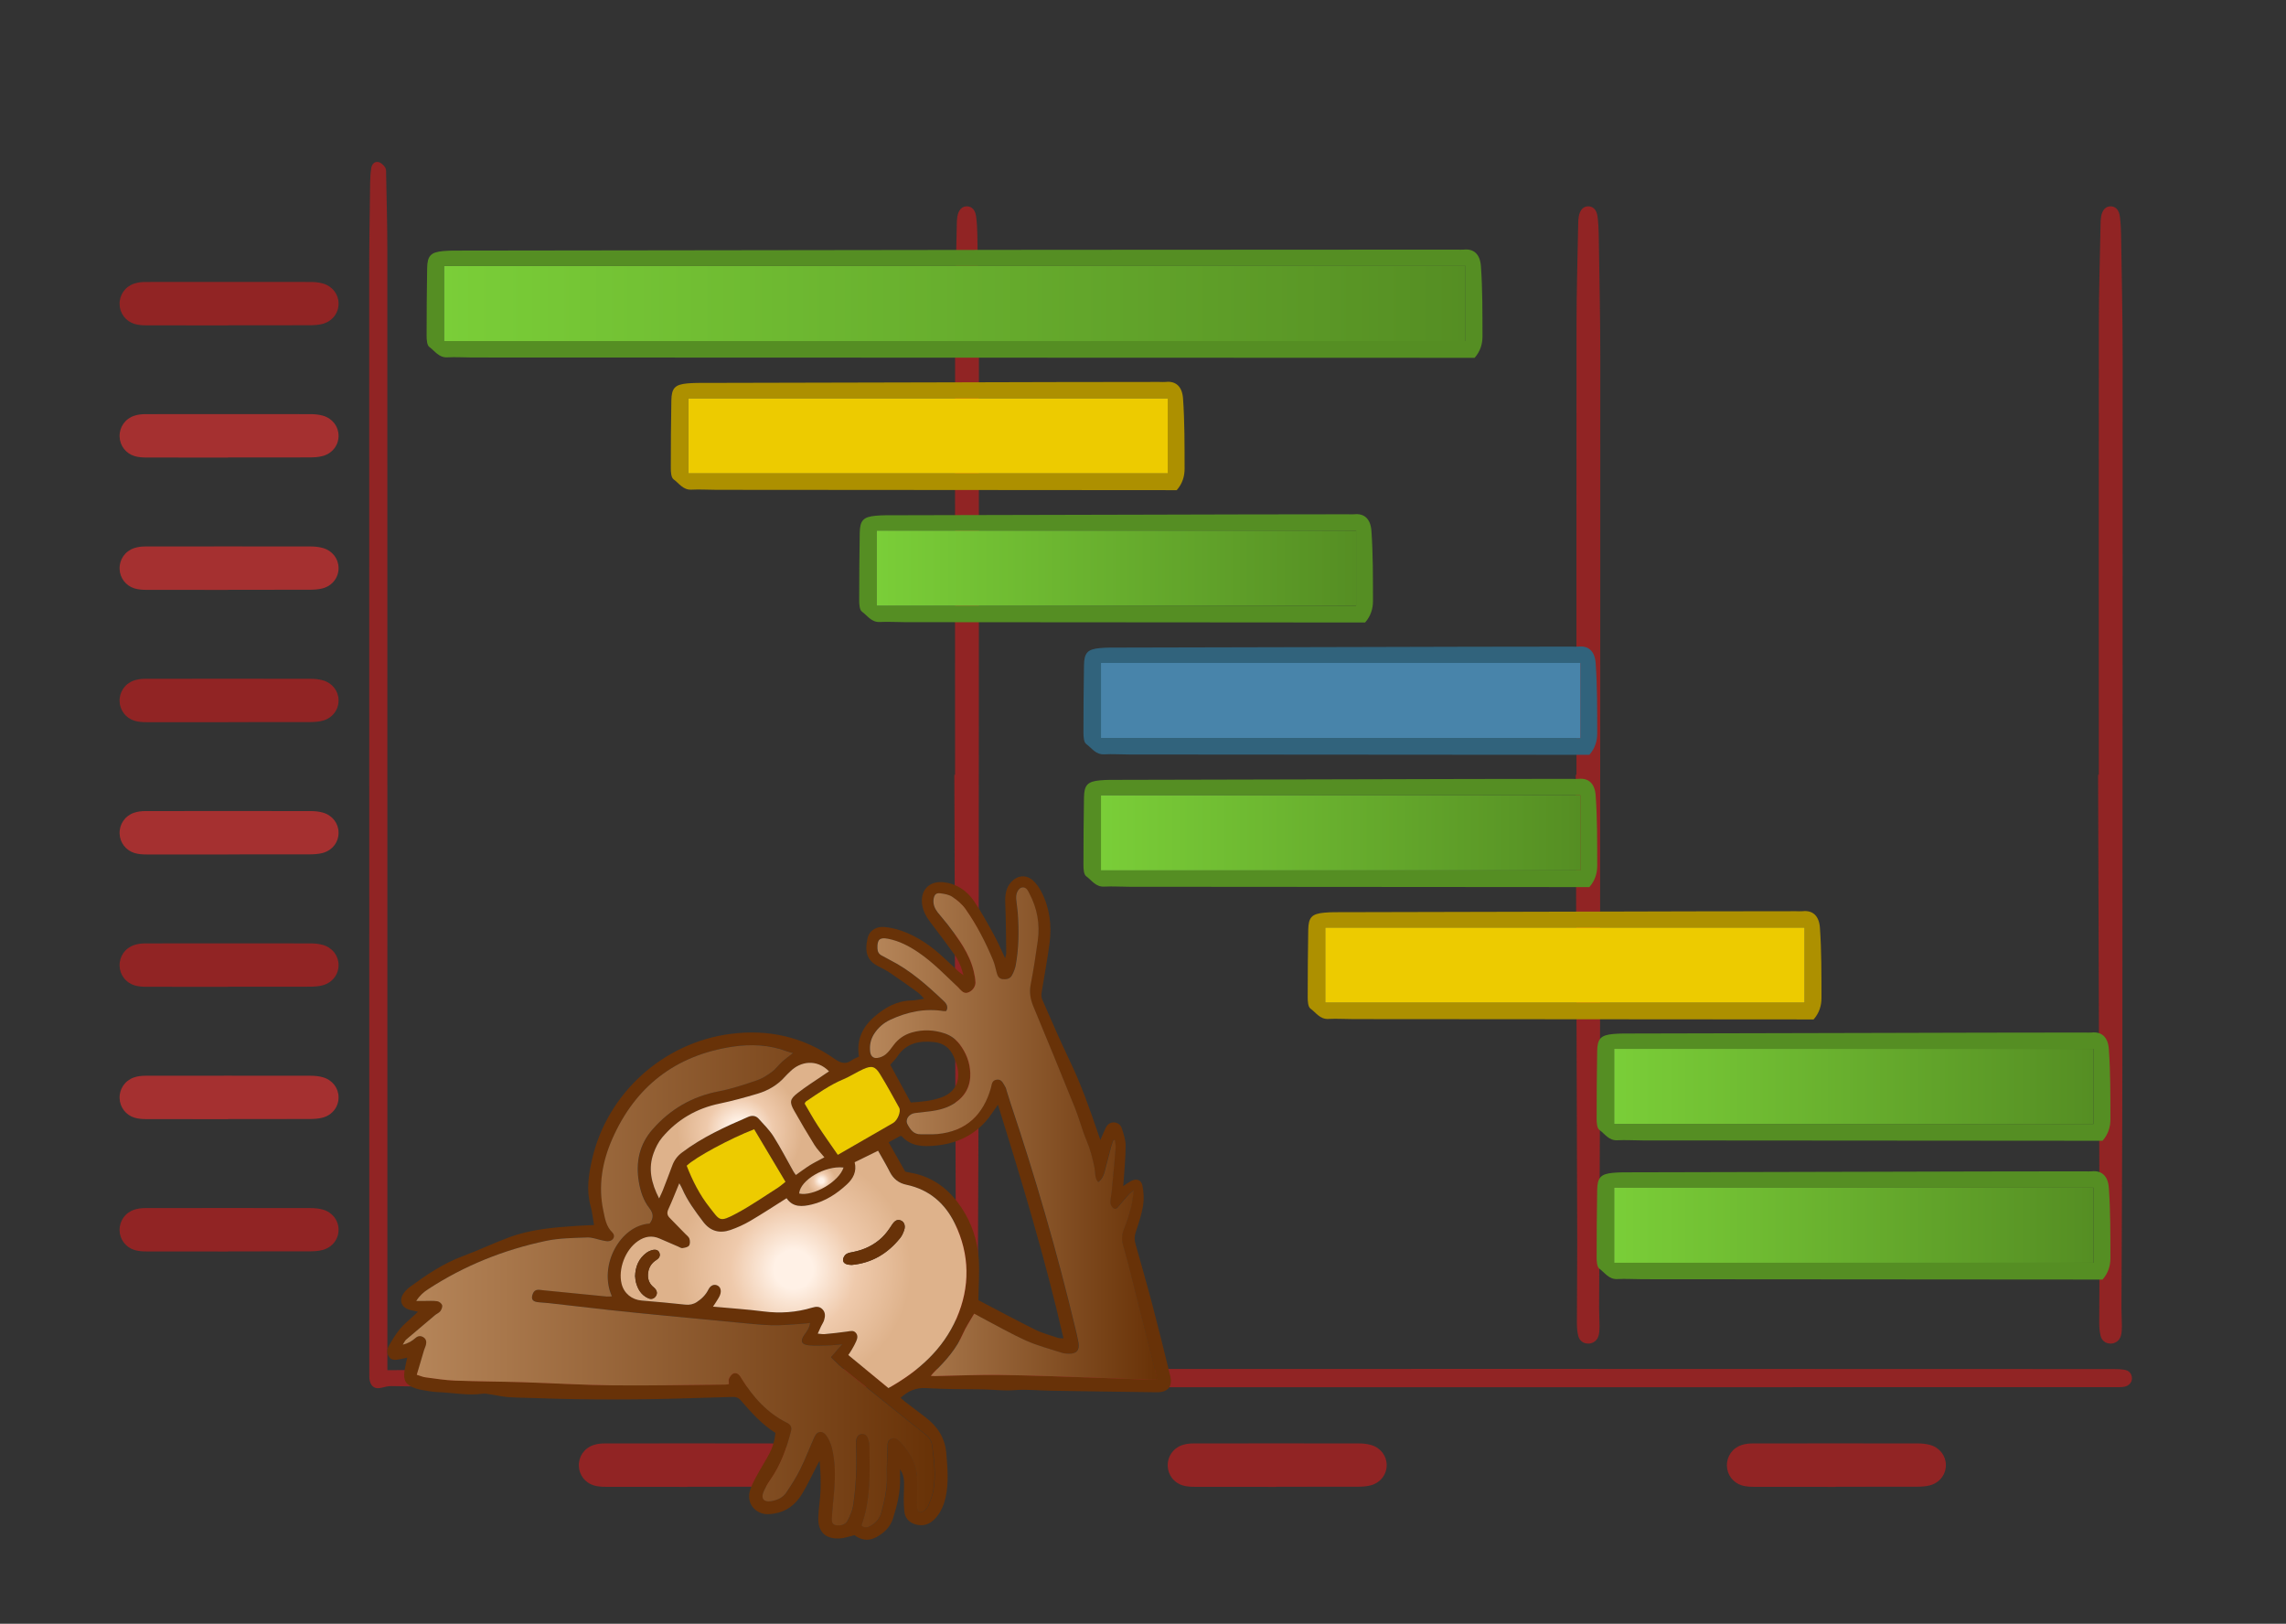 <?xml version="1.0" encoding="UTF-8"?>
<svg id="Capa_1" data-name="Capa 1" xmlns="http://www.w3.org/2000/svg" xmlns:xlink="http://www.w3.org/1999/xlink" viewBox="0 0 423.76 300.99">
  <rect x="0" y="0" width="423.76" height="300.99" fill="#333333" stroke="none"/>
  <defs>
    <style>
      .cls-1 {
        fill: #683208;
      }

      .cls-2 {
        fill: #edcb00;
      }

      .cls-3 {
        fill: #912424;
      }

      .cls-4 {
        fill: #a53030;
      }

      .cls-5 {
        fill: #ad9000;
      }

      .cls-6 {
        fill: #558e23;
      }

      .cls-7 {
        fill: #31637c;
      }

      .cls-8 {
        fill: #4884aa;
      }

      .cls-9 {
        fill: url(#Degradado_sin_nombre_452);
      }

      .cls-10 {
        fill: url(#Degradado_sin_nombre_346);
      }

      .cls-11 {
        fill: url(#Degradado_sin_nombre_284);
      }

      .cls-12 {
        fill: url(#Degradado_sin_nombre_284-2);
      }

      .cls-13 {
        fill: url(#Degradado_sin_nombre_346-3);
      }

      .cls-14 {
        fill: url(#Degradado_sin_nombre_346-2);
      }

      .cls-15 {
        fill: url(#Degradado_sin_nombre_452-3);
      }

      .cls-16 {
        fill: url(#Degradado_sin_nombre_452-5);
      }

      .cls-17 {
        fill: url(#Degradado_sin_nombre_452-2);
      }

      .cls-18 {
        fill: url(#Degradado_sin_nombre_452-4);
      }
    </style>
    <linearGradient id="Degradado_sin_nombre_284" data-name="Degradado sin nombre 284" x1="74.69" y1="238.43" x2="173.27" y2="238.43" gradientUnits="userSpaceOnUse">
      <stop offset="0" stop-color="#b7875b"/>
      <stop offset="1" stop-color="#683207"/>
    </linearGradient>
    <linearGradient id="Degradado_sin_nombre_284-2" data-name="Degradado sin nombre 284" x1="161.21" y1="210.12" x2="214.51" y2="210.12" xlink:href="#Degradado_sin_nombre_284"/>
    <radialGradient id="Degradado_sin_nombre_346" data-name="Degradado sin nombre 346" cx="147.12" cy="235.31" fx="147.12" fy="235.31" r="27.49" gradientUnits="userSpaceOnUse">
      <stop offset=".13" stop-color="#fff1e6"/>
      <stop offset=".42" stop-color="#efcaac"/>
      <stop offset=".79" stop-color="#deb28b"/>
    </radialGradient>
    <radialGradient id="Degradado_sin_nombre_346-2" data-name="Degradado sin nombre 346" cx="137.15" cy="209.59" fx="137.15" fy="209.59" r="14.67" xlink:href="#Degradado_sin_nombre_346"/>
    <radialGradient id="Degradado_sin_nombre_346-3" data-name="Degradado sin nombre 346" cx="152.26" cy="218.86" fx="152.26" fy="218.86" r="3.39" xlink:href="#Degradado_sin_nombre_346"/>
    <linearGradient id="Degradado_sin_nombre_452" data-name="Degradado sin nombre 452" x1="82.33" y1="56.27" x2="271.68" y2="56.27" gradientUnits="userSpaceOnUse">
      <stop offset="0" stop-color="#7ace38"/>
      <stop offset="1" stop-color="#558e23"/>
    </linearGradient>
    <linearGradient id="Degradado_sin_nombre_452-2" data-name="Degradado sin nombre 452" x1="162.51" y1="105.32" x2="251.38" y2="105.32" xlink:href="#Degradado_sin_nombre_452"/>
    <linearGradient id="Degradado_sin_nombre_452-3" data-name="Degradado sin nombre 452" x1="204.08" y1="154.38" x2="292.95" y2="154.38" xlink:href="#Degradado_sin_nombre_452"/>
    <linearGradient id="Degradado_sin_nombre_452-4" data-name="Degradado sin nombre 452" x1="299.21" y1="201.39" x2="388.08" y2="201.39" xlink:href="#Degradado_sin_nombre_452"/>
    <linearGradient id="Degradado_sin_nombre_452-5" data-name="Degradado sin nombre 452" x1="299.21" y1="227.12" x2="388.08" y2="227.12" xlink:href="#Degradado_sin_nombre_452"/>
  </defs>
  <path class="cls-3" d="M127.41,275.62c-5.04,0-10.07,.01-15.11-.01-.74,0-1.52-.05-2.22-.26-1.65-.5-2.73-1.96-2.78-3.61-.06-1.72,.98-3.28,2.68-3.86,.64-.22,1.36-.31,2.04-.31,10.25-.02,20.49-.01,30.74,0,.74,0,1.51,.08,2.22,.28,1.76,.5,2.89,1.98,2.91,3.68,.03,1.76-1.13,3.33-2.97,3.81-.77,.21-1.6,.24-2.4,.25-5.04,.02-10.07,.01-15.11,.01h0Z"/>
  <path class="cls-3" d="M292.23,143.64c0-27.88-.02-55.76,.01-83.64,0-6.08,.2-12.17,.31-18.25,0-.52,.02-1.05,.1-1.56,.21-1.29,.89-1.98,1.83-1.94,.89,.04,1.5,.68,1.66,1.91,.14,1.09,.2,2.19,.22,3.29,.11,7.53,.29,15.07,.29,22.6,0,43.59-.01,87.17-.05,130.76-.01,15.24-.12,30.49-.17,45.73,0,1.1,.08,2.2,.08,3.3,0,.58-.03,1.17-.17,1.72-.24,.93-1.02,1.49-1.9,1.5-.91,0-1.66-.5-1.89-1.48-.19-.78-.24-1.6-.24-2.41,0-5.04,.07-10.08,.06-15.12-.08-28.81-.18-57.61-.27-86.42,.05,0,.09,0,.14,0Z"/>
  <path class="cls-3" d="M177.04,143.64c0-27.88-.02-55.76,.01-83.64,0-6.08,.2-12.17,.31-18.25,0-.52,.02-1.05,.1-1.56,.21-1.29,.89-1.98,1.83-1.94,.89,.04,1.5,.68,1.66,1.91,.14,1.09,.2,2.19,.22,3.29,.11,7.53,.29,15.07,.29,22.6,0,43.59-.01,87.17-.05,130.76-.01,15.24-.12,30.49-.17,45.73,0,1.1,.08,2.2,.08,3.3,0,.58-.03,1.17-.17,1.72-.24,.93-1.02,1.49-1.9,1.5-.91,0-1.66-.5-1.89-1.48-.19-.78-.24-1.6-.24-2.41,0-5.04,.07-10.08,.06-15.12-.08-28.81-.18-57.61-.27-86.42,.05,0,.09,0,.14,0Z"/>
  <path class="cls-3" d="M389.06,143.64c0-27.88-.02-55.76,.01-83.64,0-6.08,.2-12.17,.31-18.25,0-.52,.02-1.05,.1-1.56,.21-1.29,.89-1.98,1.83-1.94,.89,.04,1.5,.68,1.66,1.91,.14,1.09,.2,2.19,.22,3.29,.11,7.53,.29,15.07,.29,22.6,0,43.59-.01,87.17-.05,130.76-.01,15.24-.12,30.49-.17,45.73,0,1.1,.08,2.2,.08,3.3,0,.58-.03,1.17-.17,1.72-.24,.93-1.02,1.49-1.9,1.5-.91,0-1.66-.5-1.89-1.48-.19-.78-.24-1.6-.24-2.41,0-5.04,.07-10.08,.06-15.12-.08-28.81-.18-57.61-.27-86.42,.05,0,.09,0,.14,0Z"/>
  <g>
    <path class="cls-3" d="M71.81,253.98c.67,0,1.07,0,1.47,0,36.87-.08,73.73-.2,110.6-.22,52.75-.03,155.14,0,207.89,.02,.69,0,1.39,.02,2.07,.14,.83,.15,1.33,.7,1.36,1.57,.03,.72-.55,1.41-1.38,1.56-.62,.12-1.27,.09-1.9,.09-37.27,0-124.18,.02-161.46,.01-48.81-.01-97.62-.03-146.43-.06-3.83,0-7.65-.12-11.48-.15-.56,0-1.14,.12-1.68,.27-1.24,.35-2.06-.06-2.33-1.29-.1-.44-.08-.92-.08-1.38-.01-67.88-.03-135.76-.02-203.64,0-5.68,.1-11.36,.17-17.04,.01-.92,.07-1.86,.22-2.77,.12-.68,.64-1.22,1.36-1.04,.47,.12,.95,.58,1.22,1.02,.22,.35,.16,.9,.17,1.36,.08,4.58,.22,9.16,.22,13.74,.02,49.68,.01,99.36,.01,149.04,0,18.9,0,37.8,0,56.69,0,.63,0,1.26,0,2.1Z"/>
    <path class="cls-3" d="M42.28,60.32c-5.04,0-10.07,.01-15.11-.01-.74,0-1.52-.05-2.22-.26-1.65-.5-2.73-1.96-2.78-3.61-.06-1.72,.98-3.28,2.68-3.86,.64-.22,1.36-.31,2.04-.31,10.25-.02,20.49-.01,30.74,0,.74,0,1.51,.08,2.22,.28,1.76,.5,2.89,1.98,2.91,3.68,.03,1.76-1.13,3.33-2.97,3.81-.77,.21-1.6,.24-2.4,.25-5.04,.02-10.07,.01-15.11,.01h0Z"/>
  </g>
  <g>
    <path class="cls-1" d="M159.22,195.86c-.48-3.13,.65-5.46,2.84-7.37,1.99-1.73,4.18-2.98,6.91-3.03,.69-.01,1.39-.19,2.34-.33-.45-.46-.74-.85-1.12-1.13-1.66-1.21-3.34-2.4-5.04-3.55-.73-.5-1.52-.93-2.31-1.32-2.02-1-2.63-2.52-2.01-5.24,.31-1.37,1.6-2.2,3.13-2.05,1.06,.1,2.13,.34,3.13,.69,2.96,1.03,5.48,2.8,7.77,4.91,.96,.89,1.91,1.79,2.87,2.68,.19,.17,.41,.31,.87,.65-.41-1.62-.97-2.85-1.76-3.94-1.45-2.01-2.94-3.99-4.44-5.96-.72-.95-1.26-1.96-1.45-3.15-.42-2.68,1.28-4.47,3.97-4.18,2.44,.27,4.33,1.57,5.66,3.53,1.36,2,2.53,4.15,3.7,6.28,.72,1.3,1.29,2.68,2.04,4.27,.11-.47,.22-.71,.21-.95-.04-3.08-.06-6.17-.18-9.25-.05-1.45,.07-2.8,1.1-3.92,1.14-1.24,2.74-1.43,4-.32,.65,.57,1.18,1.33,1.58,2.11,1.57,3,1.96,6.24,1.53,9.55-.4,3.06-.99,6.09-1.47,9.13-.07,.43-.05,.94,.12,1.32,1.65,3.76,3.27,7.55,5.05,11.25,2.12,4.39,3.74,8.97,5.3,13.58,.11,.34,.24,.67,.42,1.19,.38-.86,.65-1.54,.97-2.2,.3-.63,.79-1.07,1.53-1.05,.73,.02,1.27,.46,1.48,1.12,.32,1.02,.7,2.08,.7,3.12,0,2.19-.22,4.38-.36,6.57-.02,.27-.05,.54-.09,1,.56-.37,.95-.67,1.38-.91,1.03-.57,1.97-.31,2.19,.83,.24,1.21,.31,2.52,.11,3.73-.27,1.65-.82,3.26-1.35,4.86-.23,.71-.28,1.36-.09,2.05,1.04,3.74,2.12,7.46,3.11,11.21,1.16,4.43,2.27,8.87,3.35,13.32,.5,2.05-.37,3.15-2.52,3.12-6.55-.07-13.1-.19-19.64-.29-2.24-.04-4.5-.28-6.73-.1-2.1,.16-4.16-.14-6.25-.15-3.36-.02-6.73-.03-10.08-.23-1.89-.12-3.34,.53-4.75,1.8,.28,.25,.54,.49,.82,.71,1.26,.97,2.53,1.93,3.79,2.89,2.22,1.69,3.63,3.8,3.87,6.67,.23,2.71,.47,5.41-.11,8.1-.29,1.34-.79,2.6-1.66,3.67-.87,1.06-1.94,1.76-3.4,1.54-1.45-.22-2.46-1.06-2.61-2.52-.16-1.48-.11-2.98-.06-4.47,.05-1.17,.01-2.3-.73-3.35,0,.53-.02,1.06,0,1.59,.09,2.61-.54,5.1-1.32,7.56-.53,1.66-1.74,2.74-3.24,3.52-1.47,.75-2.81,.36-3.89-.45-1.01,.24-1.86,.56-2.72,.61-2.65,.15-4.07-1.22-3.99-3.86,.05-1.63,.34-3.26,.41-4.89,.07-1.85,.02-3.7-.17-5.64-.18,.33-.37,.67-.54,1-.91,1.74-1.73,3.53-2.75,5.2-1.16,1.9-2.84,3.22-5.13,3.58-.41,.06-.84,.12-1.25,.11-2.19-.03-3.8-1.92-3.31-4.07,.23-1.02,.77-2,1.27-2.94,.74-1.4,1.61-2.74,2.36-4.14,.64-1.2,1.03-2.49,1.17-3.92-2.54-1.59-4.49-3.79-6.42-6.02-.45-.52-.97-.67-1.61-.64-2.38,.08-4.77,.13-7.15,.21-9.77,.33-19.55,.36-29.32,0-1.68-.06-3.37-.06-5.05-.18-1.07-.08-2.12-.33-3.18-.49-.51-.07-1.03-.21-1.52-.14-2.82,.39-5.59-.2-8.39-.3-.98-.04-1.95-.24-2.92-.4-.41-.07-.83-.17-1.22-.31-1.79-.66-2.25-1.43-1.97-3.32,.11-.73,.3-1.46,.49-2.35-.52,.11-.95,.23-1.39,.3-.69,.1-1.43,.28-1.94-.4-.52-.68-.44-1.46-.06-2.12,.62-1.09,1.28-2.18,2.08-3.14,.7-.86,1.61-1.56,2.42-2.33,.26-.25,.53-.49,.89-.83-.59-.13-1.04-.21-1.48-.33-1.59-.42-2.12-1.77-1.17-3.11,.32-.45,.74-.86,1.18-1.18,3.06-2.23,6.18-4.35,9.78-5.68,2.89-1.07,5.68-2.41,8.56-3.48,4.03-1.5,8.28-1.85,12.54-2.13,1.06-.07,2.12-.11,3.22-.16-.22-1.26-.33-2.43-.64-3.54-.81-2.91-.37-5.77,.27-8.6,2.78-12.26,13.17-21.67,25.68-23.29,7.01-.91,13.49,.54,19.3,4.64,1.06,.74,2.03,1.09,3.17,.24,.37-.27,.82-.42,1.29-.65Zm-38.78,30.95c.76-.97,.78-1.84-.03-2.87-1.12-1.42-1.67-3.14-1.96-4.91-.6-3.6,.11-6.92,2.55-9.7,3.28-3.73,7.35-6.1,12.29-7.05,2.42-.46,4.78-1.27,7.12-2.06,.99-.34,1.92-.96,2.77-1.59,.67-.49,1.16-1.22,1.78-1.78,.65-.58,1.36-1.09,2.07-1.66-.43-.12-.78-.2-1.12-.32-3.29-1.23-6.72-1.38-10.1-.86-10.54,1.59-18.01,7.36-22.29,17.12-1.85,4.23-2.63,8.66-1.65,13.27,.31,1.44,.51,2.92,1.68,4.05,.64,.62,.21,1.53-.69,1.61-.36,.03-.74-.06-1.1-.13-.96-.19-1.93-.6-2.88-.56-2.57,.1-5.18,.11-7.67,.64-7.79,1.65-15.1,4.57-21.8,8.94-.85,.55-1.58,1.18-2.22,2.19,.62,0,1.07,0,1.52,0,.79,0,1.6-.06,2.38,.05,.34,.05,.8,.41,.9,.73,.1,.31-.1,.81-.33,1.11-.24,.32-.68,.48-1,.75-1.79,1.5-3.57,3-5.34,4.52-.21,.18-.33,.48-.63,.94,1.09-.26,1.76-.71,2.39-1.26,.42-.37,.94-.42,1.43-.12,.5,.32,.6,.82,.49,1.36-.08,.36-.26,.7-.37,1.06-.44,1.46-.87,2.93-1.34,4.54,.67,.2,1.13,.42,1.62,.48,1.81,.23,3.62,.53,5.43,.6,4.2,.16,8.42,.17,12.62,.3,5.56,.17,11.12,.52,16.69,.58,6.97,.07,13.94-.08,20.91-.14,.18,0,.35-.06,.58-.1,0-.37-.09-.73,.02-1,.15-.35,.41-.74,.74-.92,.44-.24,.91-.04,1.24,.36,.15,.18,.25,.39,.38,.59,2.13,3.42,4.75,6.35,8.43,8.17,.64,.32,.89,.79,.72,1.48-.82,3.23-1.92,6.34-3.87,9.1-.48,.68-.9,1.43-1.23,2.2-.53,1.23,.06,1.93,1.35,1.74,1.15-.18,2.2-.62,2.86-1.6,.93-1.39,1.85-2.81,2.59-4.31,.97-1.97,1.73-4.04,2.65-6.03,.5-1.09,1.47-1.23,2.17-.26,.48,.66,.84,1.47,1.04,2.26,.66,2.61,.64,5.28,.44,7.95-.13,1.72-.35,3.44-.44,5.17-.06,1.04,.33,1.34,1.35,1.3,.72-.02,1.32-.32,1.61-.95,.39-.84,.82-1.71,.96-2.6,.55-3.57,.71-7.16,.57-10.77-.02-.42-.05-.84-.01-1.26,.07-.85,.5-1.35,1.13-1.37,.57-.02,1.01,.39,1.19,1.16,.08,.36,.15,.74,.16,1.11,.08,4.95,.26,9.91-1.46,14.69,.52,.53,1.1,.41,1.66,.09,.97-.55,1.69-1.33,1.99-2.43,.6-2.21,1.13-4.43,1.05-6.76-.06-1.87,.07-3.74,.11-5.6,.01-.59,.11-1.14,.74-1.38,.55-.21,1,0,1.39,.41,.1,.1,.23,.17,.32,.28,1.5,1.71,2.73,3.58,2.98,5.91,.1,.92,.08,1.86,.08,2.8,0,1.12-.09,2.25-.02,3.36,.05,.87,.69,1.12,1.35,.56,.31-.26,.62-.61,.76-.99,.36-.91,.74-1.83,.9-2.78,.49-2.8,.15-5.6-.25-8.38-.12-.86-.59-1.47-1.32-2.04-3.8-2.96-7.53-6-11.29-9.01-1.38-1.11-2.78-2.2-4.14-3.34-.67-.56-1.26-1.2-1.98-1.88,.7-.8,1.28-1.48,2.09-2.4-.95,.09-1.54,.18-2.13,.19-1.35,.03-2.72,.14-4.06,0-1.41-.14-1.63-.83-.81-1.97,.45-.63,.93-1.24,1.05-2.17-.77,.07-1.42,.16-2.06,.19-1.68,.1-3.36,.28-5.03,.23-2.19-.07-4.38-.31-6.57-.52-4.51-.42-9.02-.85-13.54-1.29-3.35-.33-6.7-.66-10.04-1.02-3.76-.41-7.52-.85-11.28-1.28-.7-.08-1.4-.08-2.09-.19-.91-.14-1.13-.65-.8-1.52,.38-1,1.19-.74,1.9-.67,3.95,.38,7.9,.79,11.85,1.17,.29,.03,.59-.02,.92-.04-2.55-5.74,1.56-13.15,7.01-13.49Zm89.75-6.21c-.48,.38-.71,.52-.88,.71-.65,.73-1.3,1.47-1.92,2.23-.28,.34-.59,.74-1.02,.43-.29-.21-.56-.66-.57-1-.02-.69,.17-1.39,.24-2.08,.26-2.7,.51-5.39,.73-8.09,.04-.48-.08-.97-.12-1.45-.1,0-.2-.01-.29-.02-.14,.42-.31,.83-.43,1.25-.39,1.44-.77,2.89-1.13,4.34-.22,.88-.53,1.69-1.27,2.21-.67-.75-.5-1.74-.68-2.64-.34-1.74-.78-3.44-1.48-5.09-.82-1.93-1.32-3.99-2.11-5.94-2.55-6.33-5.14-12.64-7.76-18.94-.56-1.34-.76-2.63-.47-4.08,.53-2.66,.92-5.34,1.3-8.02,.44-3.1-.1-6.06-1.57-8.83-.28-.52-.53-1.16-1.3-1.09-.55,.05-1.05,.79-1.13,1.61-.02,.28,0,.56,.03,.84,.09,.79,.22,1.58,.27,2.37,.24,3.23,.19,6.45-.39,9.64-.11,.63-.37,1.25-.68,1.82-.35,.65-1.01,.79-1.7,.73-.74-.07-.98-.6-1.15-1.23-.2-.77-.36-1.56-.66-2.28-1.38-3.34-3.03-6.54-5.11-9.49-.63-.89-1.53-1.65-2.44-2.26-.62-.41-1.47-.56-2.24-.66-.76-.1-1.1,.25-1.23,1.02-.16,.94,.18,1.76,.73,2.49,.6,.78,1.27,1.5,1.87,2.28,2.02,2.64,4.02,5.3,4.83,8.62,.17,.68,.3,1.38,.33,2.07,.04,.84-.61,1.66-1.39,1.92-.72,.24-1.13-.24-1.56-.68-.1-.1-.18-.21-.29-.31-2.38-2.24-4.64-4.62-7.37-6.47-1.71-1.16-3.54-2.11-5.59-2.51-1.58-.31-2.03,.16-1.98,1.77,.02,.63,.26,1.06,.82,1.35,.5,.25,.98,.55,1.48,.8,3.81,1.92,6.94,4.73,10,7.63,.53,.5,.88,1.08,.46,1.84-.2,.01-.34,.05-.47,.02-3.49-.56-6.78,.14-9.94,1.62-1.26,.59-2.27,1.48-3,2.66-.62,.99-.83,2.08-.7,3.23,.09,.78,.53,1.25,1.29,1.18,.56-.06,1.17-.32,1.6-.68,.57-.47,1-1.11,1.45-1.7,.88-1.17,2.01-1.95,3.4-2.35,2.04-.58,4.06-.51,6.07,.17,1.15,.39,2.07,1.07,2.8,2.02,1.2,1.57,1.89,3.34,1.96,5.31,.09,2.38-.88,4.26-2.88,5.59-1.32,.87-2.8,1.27-4.34,1.49-1.02,.15-2.04,.22-3.06,.36-1.12,.15-1.85,1.2-1.35,2.11,.51,.93,1.13,1.86,2.43,1.82,1.03-.03,2.06,.05,3.08-.04,5.44-.5,8.56-3.71,9.92-8.49,.19-.67,.16-1.46,1.07-1.59,.98-.14,1.22,.71,1.6,1.31,.15,.23,.2,.52,.28,.79,.23,.71,.43,1.43,.67,2.14,4.62,13.79,8.69,27.74,12.06,41.88,.21,.86,.41,1.73,.57,2.6,.26,1.42-.37,2.13-1.83,2.07-.42-.02-.85-.05-1.25-.17-2.22-.72-4.5-1.3-6.62-2.25-2.89-1.3-5.65-2.9-8.47-4.37-.39-.2-.78-.42-1.16-.62-.76,1.33-1.53,2.46-2.07,3.69-1.22,2.76-3.13,4.97-5.25,7.03-.22,.21-.4,.46-.71,.8,.36,.02,.54,.04,.71,.04,4.02-.08,8.04-.26,12.05-.21,5.8,.07,11.59,.31,17.39,.5,3.46,.11,6.92,.26,10.37,.39,.45,.02,.9,0,1.43,0-.13-.65-.2-1.11-.31-1.56-1.06-4.17-2.12-8.33-3.19-12.5-.92-3.62-1.78-7.26-2.81-10.85-.34-1.18-.22-2.13,.23-3.21,.54-1.29,.93-2.65,1.28-4,.23-.88,.29-1.8,.48-3.03Zm-58.6,26.61c.53,.05,.9,.14,1.25,.1,1.44-.14,2.87-.28,4.3-.49,.57-.08,1.11-.26,1.55,.26,.43,.51,.27,1.07,.04,1.59-.22,.51-.5,1-.78,1.48-.23,.39-.5,.76-.67,1.03,2.52,2.08,4.97,4.1,7.44,6.13,5.53-3.11,10.11-7.15,12.64-12.97,2.52-5.8,2.46-11.76-.33-17.53-1.83-3.78-4.76-6.31-8.96-7.19-1.4-.3-2.42-1.08-3.09-2.38-.67-1.32-1.44-2.6-2.18-3.93-1.52,.75-2.93,1.44-4.34,2.13,.42,1.74-.3,3.05-1.43,4.1-1.87,1.73-3.96,3.11-6.49,3.73-1.81,.44-3.54,.57-4.7-1.16-2.28,1.44-4.47,2.88-6.72,4.2-1.16,.68-2.41,1.26-3.68,1.69-2.01,.69-3.74,.25-5.08-1.54-1.46-1.95-2.92-3.89-3.89-6.15-.12-.28-.28-.53-.52-.97-.72,1.72-1.32,3.28-2.02,4.8-.31,.66-.24,1.14,.25,1.63,.95,.96,1.9,1.94,2.84,2.91,.29,.3,.69,.58,.81,.94,.13,.4,.14,.99-.08,1.29-.22,.3-.79,.39-1.22,.45-.24,.03-.52-.17-.78-.28-1.16-.5-2.31-1-3.47-1.5-1.42-.61-2.74-.37-3.98,.47-2.36,1.61-3.72,5.19-3.04,7.94,.44,1.77,1.89,2.94,3.71,3.09,2.7,.22,5.4,.47,8.1,.76,.79,.08,1.47-.05,2.13-.48,.92-.6,1.66-1.34,2.16-2.34,.4-.81,1.11-1.04,1.72-.7,.54,.3,.72,.97,.42,1.74-.15,.39-.39,.74-.61,1.1-.18,.3-.39,.59-.69,1.05,3.25,.3,6.33,.51,9.39,.89,3.07,.39,6.06,.18,9.01-.71,.73-.22,1.38-.26,1.93,.35,.55,.6,.46,1.3,.26,1.99-.12,.4-.37,.75-.56,1.13-.19,.41-.37,.82-.61,1.35Zm29.79-6.2c-.13-.09-.02,0,.1,.06,3.48,1.82,6.93,3.68,10.44,5.42,1.33,.66,2.8,1.03,4.21,1.51,.28,.09,.61,.06,1.01,.09-3.36-14.7-7.68-29-12.15-43.31-.83,1.14-1.48,2.23-2.31,3.15-2.47,2.73-5.64,4.1-9.26,4.43-2.27,.21-4.52,.19-6.23-1.71-.05-.05-.17-.05-.3-.08-.66,.36-1.36,.74-2.16,1.18,1.06,1.87,2.09,3.68,3.08,5.44,.87,.19,1.65,.31,2.41,.52,3.44,.99,6,3.15,7.96,6.08,1.97,2.94,3.05,6.22,3.26,9.73,.14,2.41-.04,4.84-.08,7.5Zm-59.2-18.86c.29-.64,.5-1.05,.67-1.47,.59-1.52,1.19-3.04,1.75-4.58,.36-.99,.93-1.79,1.79-2.43,3.76-2.85,8.01-4.78,12.3-6.63,.73-.31,1.41-.23,1.93,.34,.97,1.07,2.01,2.1,2.77,3.31,1.32,2.08,2.44,4.29,3.66,6.44,.13,.23,.3,.44,.47,.69,.9-.64,1.71-1.26,2.58-1.8,.85-.53,1.75-.96,2.71-1.48-.67-.82-1.34-1.49-1.83-2.27-1.31-2.1-2.57-4.23-3.78-6.39-.88-1.56-.8-2.13,.63-3.24,1.54-1.2,3.21-2.25,4.83-3.36,.33-.23,.66-.45,1.01-.68-2.33-2.37-5.34-1.82-7.19,.02-.3,.3-.62,.57-.9,.89-1.39,1.6-3.16,2.64-5.16,3.24-2.32,.69-4.67,1.34-7.04,1.83-4.28,.89-7.84,2.97-10.65,6.29-.7,.83-1.21,1.88-1.59,2.92-1.02,2.82-.44,5.51,1.03,8.37Zm17.64-12.82c-4.44,1.7-10.94,5.22-12.51,6.76,1.08,2.77,2.41,5.42,4.29,7.78,1.86,2.34,1.74,2.77,4.91,1.08,2.66-1.43,5.16-3.17,7.72-4.79,.5-.31,.93-.72,1.4-1.09-1.97-3.31-3.87-6.5-5.8-9.73Zm15.49,4.74c1.08-.62,2.07-1.2,3.07-1.77,2.39-1.38,4.78-2.74,7.17-4.13,.83-.48,1.51-2.14,1.12-2.84-1.15-2.08-2.29-4.18-3.54-6.21-.91-1.48-1.57-1.64-3.17-.91-1.23,.56-2.37,1.32-3.61,1.84-2.52,1.06-4.73,2.62-6.97,4.14-.1,.07-.13,.22-.23,.39,.81,1.36,1.57,2.76,2.44,4.09,1.17,1.8,2.42,3.54,3.71,5.41Zm9.71-16.71c1.3,2.38,2.54,4.65,3.82,7.01,1.84-.11,3.75-.28,5.57-.91,2.43-.84,3.55-2.71,3.14-5.23-.14-.82-.44-1.62-.77-2.38-.68-1.58-1.87-2.5-3.63-2.68-2.71-.28-5.12,.15-6.78,2.63-.38,.58-.9,1.06-1.35,1.58Zm-8.64,19.05c-3.45-.38-8.05,2.36-8.23,4.82,2.59,.59,7.38-2.18,8.23-4.82Z"/>
    <path class="cls-11" d="M120.44,226.81c-5.45,.34-9.56,7.75-7.01,13.49-.34,.02-.64,.06-.92,.04-3.95-.39-7.9-.79-11.85-1.17-.71-.07-1.52-.33-1.9,.67-.33,.87-.11,1.38,.8,1.52,.69,.11,1.4,.11,2.09,.19,3.76,.42,7.52,.87,11.28,1.28,3.35,.36,6.7,.7,10.04,1.02,4.51,.44,9.02,.87,13.54,1.29,2.19,.2,4.38,.45,6.57,.52,1.67,.05,3.36-.13,5.03-.23,.65-.04,1.29-.12,2.06-.19-.12,.93-.59,1.55-1.05,2.17-.82,1.14-.6,1.83,.81,1.97,1.34,.13,2.7,.03,4.06,0,.59-.01,1.18-.1,2.13-.19-.81,.93-1.39,1.6-2.09,2.4,.71,.68,1.31,1.32,1.98,1.88,1.36,1.14,2.76,2.23,4.14,3.34,3.76,3.01,7.5,6.05,11.29,9.01,.72,.56,1.19,1.18,1.32,2.04,.39,2.78,.73,5.58,.25,8.38-.17,.95-.54,1.88-.9,2.78-.15,.37-.45,.72-.76,.99-.66,.56-1.3,.31-1.35-.56-.06-1.12,.03-2.24,.02-3.36,0-.93,.02-1.87-.08-2.8-.26-2.33-1.48-4.2-2.98-5.91-.09-.1-.22-.17-.32-.28-.39-.4-.84-.62-1.39-.41-.63,.24-.73,.79-.74,1.38-.04,1.87-.17,3.74-.11,5.6,.07,2.33-.45,4.55-1.05,6.76-.3,1.1-1.02,1.88-1.99,2.43-.56,.32-1.14,.43-1.66-.09,1.72-4.78,1.54-9.74,1.46-14.69,0-.37-.07-.75-.16-1.11-.18-.77-.62-1.18-1.19-1.16-.63,.02-1.06,.52-1.13,1.37-.03,.42,0,.84,.01,1.26,.14,3.61-.02,7.2-.57,10.77-.14,.9-.57,1.77-.96,2.6-.3,.63-.9,.92-1.61,.95-1.02,.03-1.4-.26-1.35-1.3,.09-1.73,.31-3.45,.44-5.17,.2-2.67,.22-5.34-.44-7.95-.2-.8-.56-1.6-1.04-2.26-.71-.97-1.67-.83-2.17,.26-.91,2-1.67,4.07-2.65,6.03-.74,1.5-1.66,2.92-2.59,4.31-.66,.98-1.7,1.42-2.86,1.6-1.3,.2-1.88-.51-1.35-1.74,.33-.77,.75-1.51,1.23-2.2,1.95-2.76,3.05-5.86,3.87-9.1,.17-.69-.08-1.16-.72-1.48-3.68-1.82-6.3-4.75-8.43-8.17-.12-.2-.23-.41-.38-.59-.33-.4-.8-.61-1.24-.36-.32,.18-.58,.57-.74,.92-.12,.27-.02,.63-.02,1-.22,.04-.4,.1-.58,.1-6.97,.06-13.94,.21-20.91,.14-5.56-.06-11.12-.4-16.69-.58-4.21-.13-8.42-.14-12.62-.3-1.82-.07-3.63-.37-5.43-.6-.49-.06-.95-.28-1.62-.48,.47-1.61,.9-3.07,1.34-4.54,.11-.36,.29-.7,.37-1.06,.12-.54,.02-1.04-.49-1.36-.49-.31-1.01-.25-1.43,.12-.63,.55-1.3,1-2.39,1.26,.3-.46,.41-.75,.63-.94,1.77-1.52,3.56-3.03,5.34-4.52,.32-.27,.76-.43,1-.75,.22-.3,.42-.8,.33-1.11-.1-.32-.55-.68-.9-.73-.78-.11-1.58-.05-2.38-.05-.45,0-.91,0-1.52,0,.64-1.01,1.37-1.64,2.22-2.19,6.7-4.37,14.01-7.29,21.8-8.94,2.49-.53,5.11-.54,7.67-.64,.95-.04,1.92,.37,2.88,.56,.36,.07,.74,.17,1.1,.13,.9-.09,1.32-1,.69-1.61-1.17-1.13-1.37-2.6-1.68-4.05-.98-4.61-.2-9.05,1.65-13.27,4.28-9.76,11.75-15.52,22.29-17.12,3.39-.51,6.82-.37,10.1,.86,.34,.13,.7,.2,1.12,.32-.72,.57-1.43,1.08-2.07,1.66-.62,.56-1.12,1.29-1.78,1.78-.86,.63-1.78,1.25-2.77,1.59-2.34,.79-4.7,1.6-7.12,2.06-4.94,.94-9.01,3.31-12.29,7.05-2.45,2.78-3.15,6.1-2.55,9.7,.29,1.76,.84,3.49,1.96,4.91,.81,1.03,.79,1.9,.03,2.87Z"/>
    <path class="cls-12" d="M210.19,220.61c-.19,1.23-.25,2.15-.48,3.03-.36,1.35-.74,2.71-1.28,4-.45,1.08-.57,2.03-.23,3.21,1.04,3.59,1.89,7.23,2.81,10.85,1.06,4.17,2.13,8.33,3.19,12.5,.11,.45,.18,.91,.31,1.56-.54,0-.99,.01-1.43,0-3.46-.13-6.92-.28-10.37-.39-5.8-.19-11.59-.42-17.39-.5-4.02-.05-8.04,.13-12.05,.21-.17,0-.35-.02-.71-.04,.3-.35,.49-.59,.71-.8,2.12-2.07,4.04-4.27,5.25-7.03,.54-1.23,1.31-2.36,2.07-3.69,.38,.2,.77,.41,1.16,.62,2.82,1.47,5.57,3.07,8.47,4.37,2.11,.95,4.4,1.53,6.62,2.25,.39,.13,.83,.16,1.25,.17,1.46,.06,2.09-.65,1.83-2.07-.16-.87-.36-1.74-.57-2.6-3.38-14.15-7.44-28.1-12.06-41.88-.24-.71-.45-1.43-.67-2.14-.08-.27-.13-.56-.28-.79-.39-.61-.63-1.45-1.6-1.31-.91,.13-.88,.92-1.07,1.59-1.36,4.78-4.48,7.99-9.92,8.49-1.02,.09-2.06,.01-3.08,.04-1.3,.04-1.93-.89-2.43-1.82-.5-.91,.23-1.95,1.35-2.11,1.02-.14,2.05-.21,3.06-.36,1.54-.22,3.02-.62,4.34-1.49,2-1.33,2.97-3.2,2.88-5.59-.07-1.97-.77-3.74-1.96-5.31-.73-.95-1.65-1.63-2.8-2.02-2.01-.67-4.03-.75-6.07-.17-1.39,.4-2.53,1.18-3.4,2.35-.45,.6-.88,1.23-1.45,1.7-.43,.36-1.05,.62-1.6,.68-.76,.08-1.2-.4-1.29-1.18-.13-1.15,.08-2.24,.7-3.23,.74-1.18,1.75-2.07,3-2.66,3.16-1.48,6.45-2.18,9.94-1.62,.13,.02,.28-.01,.47-.02,.42-.75,.07-1.34-.46-1.84-3.06-2.9-6.19-5.71-10-7.63-.5-.25-.98-.55-1.48-.8-.56-.28-.8-.72-.82-1.35-.05-1.61,.4-2.08,1.98-1.77,2.05,.4,3.88,1.35,5.59,2.51,2.73,1.85,4.99,4.22,7.37,6.47,.1,.1,.19,.21,.29,.31,.43,.44,.84,.92,1.56,.68,.78-.26,1.43-1.08,1.39-1.92-.03-.69-.17-1.39-.33-2.07-.81-3.32-2.8-5.98-4.83-8.62-.6-.78-1.27-1.5-1.87-2.28-.55-.72-.89-1.54-.73-2.49,.13-.77,.47-1.12,1.23-1.02,.77,.1,1.62,.24,2.24,.66,.91,.61,1.81,1.37,2.44,2.26,2.07,2.95,3.73,6.15,5.11,9.49,.3,.73,.46,1.52,.66,2.28,.16,.63,.41,1.16,1.15,1.23,.69,.06,1.35-.08,1.7-.73,.3-.57,.56-1.19,.68-1.82,.58-3.19,.62-6.41,.39-9.64-.06-.79-.19-1.58-.27-2.37-.03-.28-.06-.56-.03-.84,.07-.82,.58-1.56,1.13-1.61,.77-.07,1.03,.57,1.3,1.09,1.47,2.77,2.01,5.72,1.57,8.83-.38,2.68-.78,5.37-1.3,8.02-.29,1.45-.08,2.74,.47,4.08,2.62,6.3,5.21,12.61,7.76,18.94,.78,1.95,1.29,4.01,2.11,5.94,.7,1.65,1.14,3.36,1.48,5.09,.18,.9,0,1.88,.68,2.64,.75-.52,1.06-1.33,1.27-2.21,.36-1.45,.74-2.9,1.13-4.34,.11-.42,.28-.83,.43-1.25,.1,0,.2,.01,.29,.02,.04,.48,.16,.97,.12,1.45-.22,2.7-.48,5.4-.73,8.09-.07,.7-.26,1.39-.24,2.08,0,.35,.28,.8,.57,1,.44,.31,.74-.09,1.02-.43,.63-.76,1.27-1.5,1.92-2.23,.17-.19,.4-.33,.88-.71Z"/>
    <path class="cls-10" d="M151.59,247.21c.24-.53,.42-.94,.61-1.35,.18-.38,.44-.73,.56-1.13,.21-.68,.29-1.39-.26-1.99-.55-.6-1.2-.57-1.93-.35-2.95,.89-5.94,1.1-9.01,.71-3.06-.39-6.14-.59-9.39-.89,.3-.45,.51-.74,.69-1.05,.22-.36,.46-.71,.61-1.1,.3-.77,.11-1.44-.42-1.74-.61-.34-1.31-.11-1.72,.7-.5,1-1.24,1.74-2.16,2.34-.66,.43-1.34,.56-2.13,.48-2.7-.29-5.4-.54-8.1-.76-1.81-.15-3.27-1.32-3.71-3.09-.68-2.75,.68-6.33,3.04-7.94,1.24-.85,2.56-1.09,3.98-.47,1.16,.5,2.31,1,3.47,1.5,.26,.11,.54,.32,.78,.28,.43-.06,1-.16,1.22-.45,.22-.3,.21-.9,.08-1.29-.12-.36-.52-.64-.81-.94-.94-.98-1.88-1.95-2.84-2.91-.49-.49-.55-.97-.25-1.63,.7-1.51,1.3-3.07,2.02-4.8,.24,.44,.4,.69,.52,.97,.97,2.26,2.42,4.2,3.89,6.15,1.34,1.79,3.07,2.23,5.08,1.54,1.27-.44,2.52-1.01,3.68-1.69,2.25-1.32,4.44-2.76,6.72-4.2,1.17,1.73,2.89,1.6,4.7,1.16,2.53-.62,4.63-2,6.49-3.73,1.13-1.05,1.86-2.36,1.43-4.1,1.41-.69,2.82-1.38,4.34-2.13,.75,1.33,1.51,2.61,2.18,3.93,.66,1.31,1.68,2.09,3.09,2.38,4.2,.89,7.13,3.42,8.96,7.19,2.79,5.77,2.84,11.73,.33,17.53-2.53,5.82-7.11,9.86-12.64,12.97-2.47-2.04-4.91-4.05-7.44-6.13,.18-.27,.45-.64,.67-1.03,.28-.48,.56-.97,.78-1.48,.23-.52,.39-1.08-.04-1.59-.44-.52-.98-.34-1.55-.26-1.43,.21-2.87,.35-4.3,.49-.35,.03-.72-.06-1.25-.1Zm6.26-12.73c3.83-.35,6.73-2.15,9.02-5,.34-.42,.58-.97,.75-1.49,.27-.83-.03-1.53-.66-1.77-.66-.25-1.15,.09-1.66,.88-.52,.81-1.1,1.62-1.79,2.28-1.48,1.41-3.29,2.28-5.3,2.68-.45,.09-.96,.16-1.33,.4-.3,.2-.56,.63-.6,.99-.06,.51,.34,.84,.85,.95,.27,.06,.55,.05,.71,.07Zm-40.11,2.17c.03,.27,.04,.65,.13,1,.34,1.32,.99,2.42,2.29,3,.54,.24,1.03,.12,1.37-.34,.35-.47,.29-.97-.08-1.41-.15-.18-.34-.32-.51-.48-.73-.71-.93-1.59-.79-2.57,.14-.98,.65-1.73,1.48-2.27,.52-.33,.85-.76,.58-1.4-.22-.53-.82-.66-1.59-.37-.26,.1-.52,.22-.74,.38-1.47,1.07-2.11,2.56-2.16,4.45Z"/>
    <path class="cls-14" d="M122.18,222.15c-1.47-2.86-2.05-5.55-1.03-8.37,.37-1.03,.89-2.09,1.59-2.92,2.8-3.32,6.36-5.4,10.65-6.29,2.37-.49,4.71-1.14,7.04-1.83,2-.6,3.76-1.63,5.16-3.24,.28-.32,.6-.59,.9-.89,1.85-1.85,4.86-2.39,7.19-.02-.35,.23-.68,.45-1.01,.68-1.62,1.11-3.29,2.15-4.83,3.36-1.43,1.11-1.51,1.68-.63,3.24,1.21,2.16,2.48,4.29,3.78,6.39,.49,.78,1.16,1.45,1.83,2.27-.96,.52-1.87,.96-2.71,1.48-.86,.54-1.67,1.16-2.58,1.8-.17-.24-.34-.45-.47-.69-1.21-2.15-2.34-4.35-3.66-6.44-.76-1.21-1.8-2.24-2.77-3.31-.52-.57-1.21-.65-1.93-.34-4.29,1.85-8.54,3.78-12.3,6.63-.86,.65-1.43,1.44-1.79,2.43-.56,1.53-1.16,3.06-1.75,4.58-.17,.42-.37,.83-.67,1.47Z"/>
    <path class="cls-2" d="M139.81,209.34c1.93,3.24,3.83,6.43,5.8,9.73-.47,.37-.91,.77-1.4,1.09-2.56,1.62-5.05,3.37-7.72,4.79-3.17,1.7-3.05,1.27-4.91-1.08-1.88-2.36-3.21-5.01-4.29-7.78,1.57-1.54,8.08-5.06,12.51-6.76Z"/>
    <path class="cls-2" d="M155.31,214.08c-1.29-1.87-2.54-3.61-3.71-5.41-.87-1.33-1.63-2.72-2.44-4.09,.09-.16,.13-.32,.23-.39,2.24-1.52,4.44-3.08,6.97-4.14,1.24-.52,2.38-1.28,3.61-1.84,1.6-.73,2.26-.58,3.17,.91,1.25,2.03,2.39,4.12,3.54,6.21,.39,.7-.3,2.36-1.12,2.84-2.38,1.38-4.78,2.75-7.17,4.13-1,.58-2,1.15-3.07,1.77Z"/>
    <path class="cls-13" d="M156.37,216.42c-.84,2.65-5.64,5.41-8.23,4.82,.18-2.47,4.78-5.21,8.23-4.82Z"/>
    <path class="cls-1" d="M157.84,234.48c-.16-.01-.44-.01-.71-.07-.51-.1-.91-.43-.85-.95,.04-.36,.3-.79,.6-.99,.37-.25,.87-.31,1.33-.4,2.02-.41,3.82-1.27,5.3-2.68,.69-.66,1.27-1.47,1.79-2.28,.51-.8,1-1.13,1.66-.88,.63,.24,.93,.94,.66,1.77-.17,.52-.41,1.07-.75,1.49-2.3,2.85-5.2,4.64-9.02,5Z"/>
    <path class="cls-1" d="M117.73,236.65c.05-1.89,.68-3.38,2.16-4.45,.22-.16,.48-.29,.74-.38,.77-.29,1.37-.16,1.59,.37,.27,.64-.06,1.07-.58,1.4-.83,.53-1.34,1.28-1.48,2.27-.14,.98,.05,1.86,.79,2.57,.17,.16,.36,.3,.51,.48,.37,.44,.43,.95,.08,1.41-.35,.46-.84,.58-1.37,.34-1.3-.58-1.95-1.68-2.29-3-.09-.36-.1-.74-.13-1Z"/>
  </g>
  <g>
    <g>
      <path class="cls-6" d="M273.36,66.33c-.5,0-1.07,0-1.65,0-61.37-.02-122.74-.04-184.11-.06-1.56,0-3.13-.11-4.69-.03-1.56,.08-2.3-1.18-3.32-1.92-.45-.32-.51-1.36-.51-2.08,0-4.17,.03-8.34,.1-12.52,.04-2.31,.66-2.97,2.98-3.18,1.21-.11,2.43-.09,3.65-.09,35.64-.05,71.28-.1,106.92-.14,25.79-.03,51.58-.03,77.36-.04,.41,0,.82,.04,1.22,0,1.87-.21,3.05,.84,3.21,3.06,.31,4.33,.28,8.69,.29,13.03,0,1.39-.39,2.75-1.45,3.96Zm-1.68-17.03H82.33v13.92h189.35v-13.92Z"/>
      <path class="cls-9" d="M271.68,49.31v13.92H82.33v-13.92h189.35Z"/>
    </g>
    <g>
      <path class="cls-5" d="M218.14,90.86c-.5,0-1.07,0-1.65,0-61.37-.02-22.25-.04-83.62-.06-1.56,0-3.13-.11-4.69-.03-1.56,.08-2.3-1.18-3.32-1.92-.45-.32-.51-1.36-.51-2.08,0-4.17,.03-8.34,.1-12.52,.04-2.31,.66-2.97,2.98-3.18,1.21-.11,2.43-.09,3.65-.09,35.64-.05,58.01-.17,83.79-.18,.41,0,.82,.04,1.22,0,1.87-.21,3.05,.84,3.21,3.06,.31,4.33,.28,8.69,.29,13.03,0,1.39-.39,2.75-1.45,3.96Zm-1.68-17.03H127.59v13.92h88.86v-13.92Z"/>
      <path class="cls-2" d="M216.46,73.83v13.92H127.59v-13.92h88.86Z"/>
    </g>
    <g>
      <path class="cls-6" d="M253.06,115.39c-.5,0-1.07,0-1.65,0-61.37-.02-22.25-.04-83.62-.06-1.56,0-3.13-.11-4.69-.03-1.56,.08-2.3-1.18-3.32-1.92-.45-.32-.51-1.36-.51-2.08,0-4.17,.03-8.34,.1-12.52,.04-2.31,.66-2.97,2.98-3.18,1.21-.11,2.43-.09,3.65-.09,35.64-.05,58.01-.17,83.79-.18,.41,0,.82,.04,1.22,0,1.87-.21,3.05,.84,3.21,3.06,.31,4.33,.28,8.69,.29,13.03,0,1.39-.39,2.75-1.45,3.96Zm-1.68-17.03h-88.86v13.92h88.86v-13.92Z"/>
      <path class="cls-17" d="M251.38,98.36v13.92h-88.86v-13.92h88.86Z"/>
    </g>
    <g>
      <path class="cls-7" d="M294.63,139.92c-.5,0-1.07,0-1.65,0-61.37-.02-22.25-.04-83.62-.06-1.56,0-3.13-.11-4.69-.03-1.56,.08-2.3-1.18-3.32-1.92-.45-.32-.51-1.36-.51-2.08,0-4.17,.03-8.34,.1-12.52,.04-2.31,.66-2.97,2.98-3.18,1.21-.11,2.43-.09,3.65-.09,35.64-.05,58.01-.17,83.79-.18,.41,0,.82,.04,1.22,0,1.87-.21,3.05,.84,3.21,3.06,.31,4.33,.28,8.69,.29,13.03,0,1.39-.39,2.75-1.45,3.96Zm-1.68-17.03h-88.86v13.92h88.86v-13.92Z"/>
      <path class="cls-8" d="M292.95,122.89v13.92h-88.86v-13.92h88.86Z"/>
    </g>
    <g>
      <path class="cls-6" d="M294.63,164.44c-.5,0-1.07,0-1.65,0-61.37-.02-22.25-.04-83.62-.06-1.56,0-3.13-.11-4.69-.03-1.56,.08-2.3-1.18-3.32-1.92-.45-.32-.51-1.36-.51-2.08,0-4.17,.03-8.34,.1-12.52,.04-2.31,.66-2.97,2.98-3.18,1.21-.11,2.43-.09,3.65-.09,35.64-.05,58.01-.17,83.79-.18,.41,0,.82,.04,1.22,0,1.87-.21,3.05,.84,3.21,3.06,.31,4.33,.28,8.69,.29,13.03,0,1.39-.39,2.75-1.45,3.96Zm-1.68-17.03h-88.86v13.92h88.86v-13.92Z"/>
      <path class="cls-15" d="M292.95,147.42v13.92h-88.86v-13.92h88.86Z"/>
    </g>
    <g>
      <path class="cls-5" d="M336.2,188.97c-.5,0-1.07,0-1.65,0-61.37-.02-22.25-.04-83.62-.06-1.56,0-3.13-.11-4.69-.03-1.56,.08-2.3-1.18-3.32-1.92-.45-.32-.51-1.36-.51-2.08,0-4.17,.03-8.34,.1-12.52,.04-2.31,.66-2.97,2.98-3.18,1.21-.11,2.43-.09,3.65-.09,35.64-.05,58.01-.17,83.79-.18,.41,0,.82,.04,1.22,0,1.87-.21,3.05,.84,3.21,3.06,.31,4.33,.28,8.69,.29,13.03,0,1.39-.39,2.75-1.45,3.96Zm-1.68-17.03h-88.86v13.92h88.86v-13.92Z"/>
      <path class="cls-2" d="M334.52,171.94v13.92h-88.86v-13.92h88.86Z"/>
    </g>
    <g>
      <path class="cls-6" d="M389.76,211.46c-.5,0-1.07,0-1.65,0-61.37-.02-22.25-.04-83.62-.06-1.56,0-3.13-.11-4.69-.03-1.56,.08-2.3-1.18-3.32-1.92-.45-.32-.51-1.36-.51-2.08,0-4.17,.03-8.34,.1-12.52,.04-2.31,.66-2.97,2.98-3.18,1.21-.11,2.43-.09,3.65-.09,35.64-.05,58.01-.17,83.79-.18,.41,0,.82,.04,1.22,0,1.87-.21,3.05,.84,3.21,3.06,.31,4.33,.28,8.69,.29,13.03,0,1.39-.39,2.75-1.45,3.96Zm-1.68-17.03h-88.86v13.92h88.86v-13.92Z"/>
      <path class="cls-18" d="M388.08,194.43v13.92h-88.86v-13.92h88.86Z"/>
    </g>
    <g>
      <path class="cls-6" d="M389.76,237.19c-.5,0-1.07,0-1.65,0-61.37-.02-22.25-.04-83.62-.06-1.56,0-3.13-.11-4.69-.03-1.56,.08-2.3-1.18-3.32-1.92-.45-.32-.51-1.36-.51-2.08,0-4.17,.03-8.34,.1-12.52,.04-2.31,.66-2.97,2.98-3.18,1.21-.11,2.43-.09,3.65-.09,35.64-.05,58.01-.17,83.79-.18,.41,0,.82,.04,1.22,0,1.87-.21,3.05,.84,3.21,3.06,.31,4.33,.28,8.69,.29,13.03,0,1.39-.39,2.75-1.45,3.96Zm-1.68-17.03h-88.86v13.92h88.86v-13.92Z"/>
      <path class="cls-16" d="M388.08,220.16v13.92h-88.86v-13.92h88.86Z"/>
    </g>
  </g>
  <path class="cls-3" d="M340.23,275.62c-5.04,0-10.07,.01-15.11-.01-.74,0-1.52-.05-2.22-.26-1.65-.5-2.73-1.96-2.78-3.61-.06-1.72,.98-3.28,2.68-3.86,.64-.22,1.36-.31,2.04-.31,10.25-.02,20.49-.01,30.74,0,.74,0,1.51,.08,2.22,.28,1.76,.5,2.89,1.98,2.91,3.68,.03,1.76-1.13,3.33-2.97,3.81-.77,.21-1.6,.24-2.4,.25-5.04,.02-10.07,.01-15.11,.01h0Z"/>
  <path class="cls-3" d="M236.57,275.62c-5.04,0-10.07,.01-15.11-.01-.74,0-1.52-.05-2.22-.26-1.65-.5-2.73-1.96-2.78-3.61-.06-1.72,.98-3.28,2.68-3.86,.64-.22,1.36-.31,2.04-.31,10.25-.02,20.49-.01,30.74,0,.74,0,1.51,.08,2.22,.28,1.76,.5,2.89,1.98,2.91,3.68,.03,1.76-1.13,3.33-2.97,3.81-.77,.21-1.6,.24-2.4,.25-5.04,.02-10.07,.01-15.11,.01h0Z"/>
  <path class="cls-4" d="M42.28,84.82c-5.04,0-10.07,.01-15.11-.01-.74,0-1.52-.05-2.22-.26-1.65-.5-2.73-1.96-2.78-3.61-.06-1.72,.98-3.28,2.68-3.86,.64-.22,1.36-.31,2.04-.31,10.25-.02,20.49-.01,30.74,0,.74,0,1.51,.08,2.22,.28,1.76,.5,2.89,1.98,2.91,3.68,.03,1.76-1.13,3.33-2.97,3.81-.77,.21-1.6,.24-2.4,.25-5.04,.02-10.07,.01-15.11,.01h0Z"/>
  <path class="cls-4" d="M42.28,109.35c-5.04,0-10.07,.01-15.11-.01-.74,0-1.52-.05-2.22-.26-1.65-.5-2.73-1.96-2.78-3.61-.06-1.72,.98-3.28,2.68-3.86,.64-.22,1.36-.31,2.04-.31,10.25-.02,20.49-.01,30.74,0,.74,0,1.51,.08,2.22,.28,1.76,.5,2.89,1.98,2.91,3.68,.03,1.76-1.13,3.33-2.97,3.81-.77,.21-1.6,.24-2.4,.25-5.04,.02-10.07,.01-15.11,.01h0Z"/>
  <path class="cls-3" d="M42.28,133.88c-5.04,0-10.07,.01-15.11-.01-.74,0-1.52-.05-2.22-.26-1.65-.5-2.73-1.96-2.78-3.61-.06-1.72,.98-3.28,2.68-3.86,.64-.22,1.36-.31,2.04-.31,10.25-.02,20.49-.01,30.74,0,.74,0,1.51,.08,2.22,.28,1.76,.5,2.89,1.98,2.91,3.68,.03,1.76-1.13,3.33-2.97,3.81-.77,.21-1.6,.24-2.4,.25-5.04,.02-10.07,.01-15.11,.01h0Z"/>
  <path class="cls-4" d="M42.28,158.4c-5.04,0-10.07,.01-15.11-.01-.74,0-1.52-.05-2.22-.26-1.65-.5-2.73-1.96-2.78-3.61-.06-1.72,.98-3.28,2.68-3.86,.64-.22,1.36-.31,2.04-.31,10.25-.02,20.49-.01,30.74,0,.74,0,1.51,.08,2.22,.28,1.76,.5,2.89,1.98,2.91,3.68,.03,1.76-1.13,3.33-2.97,3.81-.77,.21-1.6,.24-2.4,.25-5.04,.02-10.07,.01-15.11,.01h0Z"/>
  <path class="cls-3" d="M42.28,182.93c-5.04,0-10.07,.01-15.11-.01-.74,0-1.52-.05-2.22-.26-1.65-.5-2.73-1.96-2.78-3.61-.06-1.72,.98-3.28,2.68-3.86,.64-.22,1.36-.31,2.04-.31,10.25-.02,20.49-.01,30.74,0,.74,0,1.51,.08,2.22,.28,1.76,.5,2.89,1.98,2.91,3.68,.03,1.76-1.13,3.33-2.97,3.81-.77,.21-1.6,.24-2.4,.25-5.04,.02-10.07,.01-15.11,.01h0Z"/>
  <path class="cls-4" d="M42.28,207.46c-5.04,0-10.07,.01-15.11-.01-.74,0-1.52-.05-2.22-.26-1.65-.5-2.73-1.96-2.78-3.61-.06-1.72,.98-3.28,2.68-3.86,.64-.22,1.36-.31,2.04-.31,10.25-.02,20.49-.01,30.74,0,.74,0,1.51,.08,2.22,.28,1.76,.5,2.89,1.98,2.91,3.68,.03,1.76-1.13,3.33-2.97,3.81-.77,.21-1.6,.24-2.4,.25-5.04,.02-10.07,.01-15.11,.01h0Z"/>
  <path class="cls-3" d="M42.28,231.99c-5.04,0-10.07,.01-15.11-.01-.74,0-1.52-.05-2.22-.26-1.65-.5-2.73-1.96-2.78-3.61-.06-1.72,.98-3.28,2.68-3.86,.64-.22,1.36-.31,2.04-.31,10.25-.02,20.49-.01,30.74,0,.74,0,1.51,.08,2.22,.28,1.76,.5,2.89,1.98,2.91,3.68,.03,1.76-1.13,3.33-2.97,3.81-.77,.21-1.6,.24-2.4,.25-5.04,.02-10.07,.01-15.11,.01h0Z"/>
</svg>
